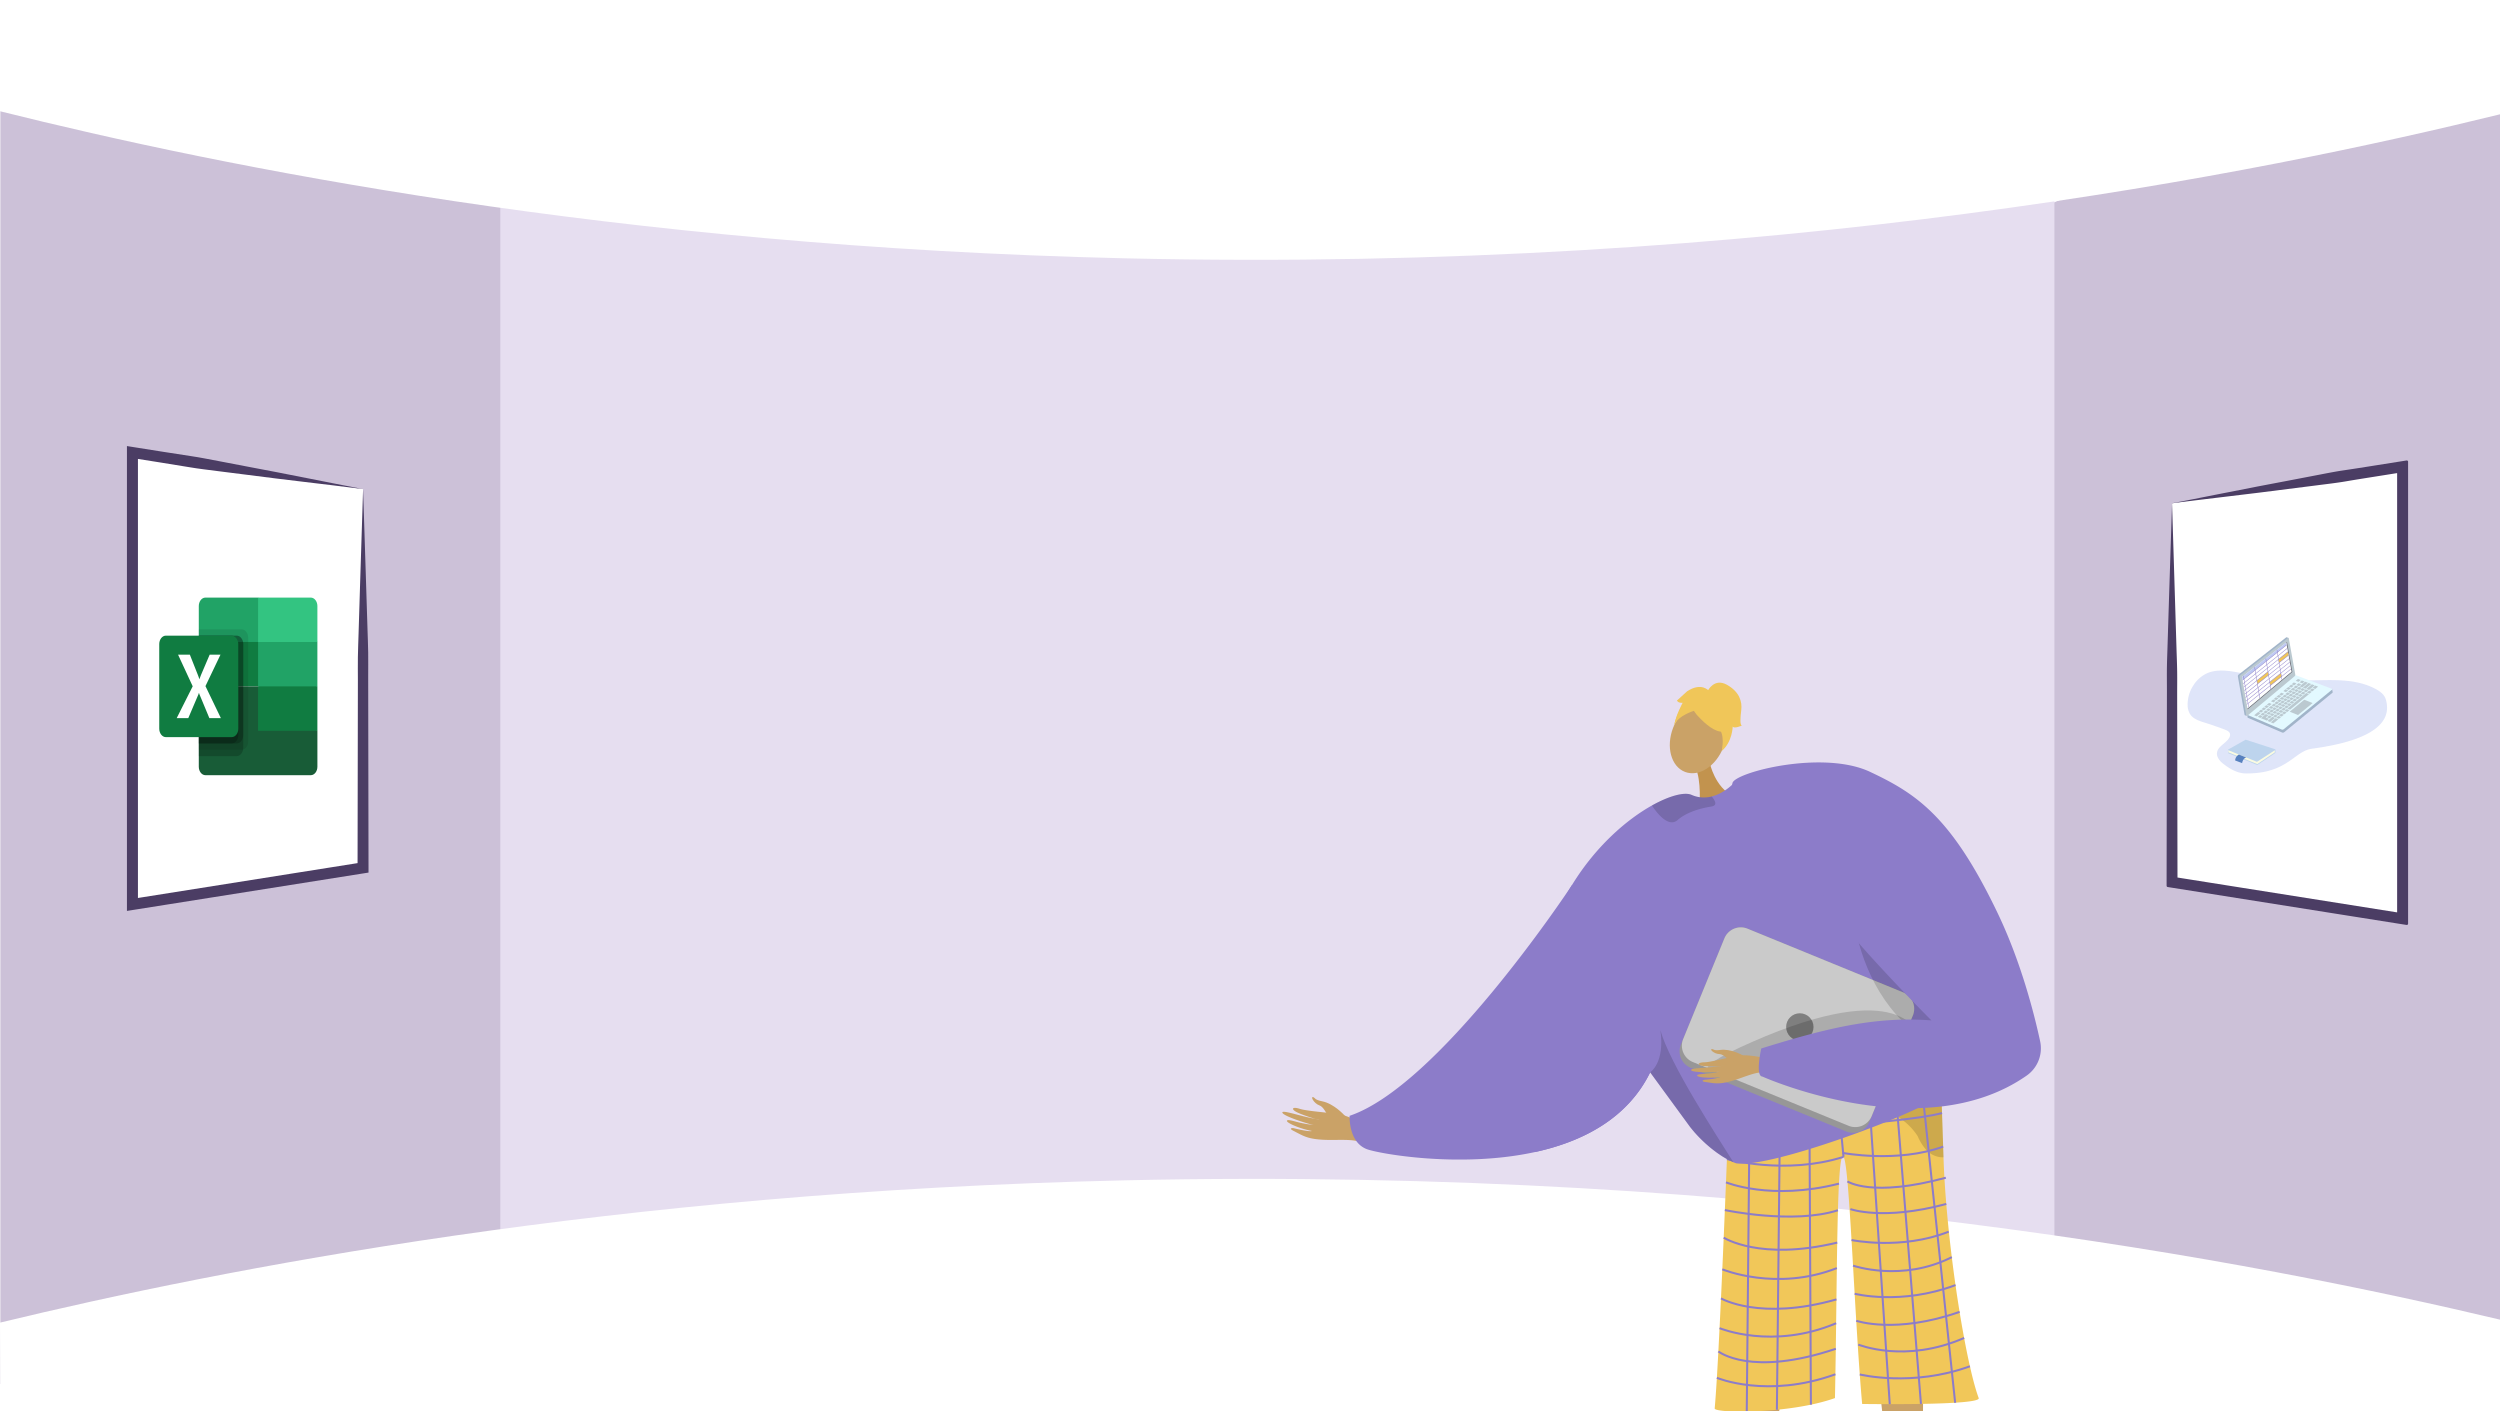 <svg xmlns="http://www.w3.org/2000/svg" xmlns:xlink="http://www.w3.org/1999/xlink" width="1366" height="771" viewBox="0 0 1366 771"><defs><clipPath id="a"><rect width="1366" height="771" transform="translate(2310.266 5074.719)" fill="none"/></clipPath><clipPath id="b"><path d="M3538.277,5461.807l24.023-20.081-2.854-15.933-24.179,18.8Z" fill="none"/></clipPath></defs><g transform="translate(0 0)"><g transform="translate(-2310.266 -5074.719)"><rect width="1366" height="771" transform="translate(2310.266 5074.719)" fill="#fff"/><g clip-path="url(#a)"><rect width="1366" height="771" transform="translate(2310.266 5074.719)" fill="#fff"/><path d="M3676.266,5084.256v758.463l-242.228-67.586-32.991-6.263,1.636-558.092,30.118-25.56Z" fill="#ccc1d8"/><path d="M2626.562,5200.19l-16.051,556.371-300.044,74.4V5080.907l298.844,93.571Z" fill="#ccc1d8"/><path d="M3008.243,5163.791H2583.635v617.384H3432.8V5163.791Z" fill="#e6def0"/><path d="M2310.266,5135.5c121.657,30.38,335.7,73.888,615,80.372,352.972,8.195,622.429-47.1,751-78.7v-62.455h-1366Z" fill="#fff"/><path d="M2310.266,5797.4c121.657-29.39,335.7-71.48,615-77.753,352.972-7.927,622.429,45.568,751,76.133v47.19l-1365.8,2.746Z" fill="#fff"/><path d="M3045,5684.274s-5.711-6.514-12.371-7.824c-3.959-.778-3.825-1.777-4.492-2.1-2.213-1.086-.2,3.189,3.137,4.4,2.715.986,4.058,5.749,5.67,6.814s6.485,3.1,7.746,2.5S3045,5684.274,3045,5684.274Z" fill="#caa267" fill-rule="evenodd"/><path d="M3062.553,5693.168c-1.216-.464-13.9-8.787-20.926-9.728s-17.557-1.668-21.155-2.852c-4.233-1.394-5.384.263-.528,2.349,3.157,1.355,9.648,3.522,11.1,3.641.7.058-3.865-.748-8.816-1.988-5.263-1.319-10.96-3.052-11.263-2.117-.586,1.813,14.536,6.564,17.218,6.966a67.894,67.894,0,0,1-7.067-1.153c-3.182-.7-6.809-1.986-7.558-1.35-1.18,1,6.788,4.511,13.443,5.714.108.221-2.068.471-9.877-1.488-.784-.2-2.814.066-.271,1.371,5.351,2.746,7.45,4.322,15.345,4.894,7.7.557,16.274-.68,21.743,1.407Z" fill="#caa267" fill-rule="evenodd"/><path d="M3056.987,5702.577c6.171,2.414,50.978,10.631,92.106,1.6,25.958-5.69,50.44-18.267,62.827-43.509,32.006-65.253-42.783-102.267-42.783-102.267a1.285,1.285,0,0,0-.112.178c-3.242,4.9-72.955,109.489-121.328,125.811C3047.7,5684.388,3046.926,5698.63,3056.987,5702.577Z" fill="#8c7cc9"/><path d="M3361.128,5825.509s-1.556,143.9,4.536,145.845c10.935,3.568,53.512,14.653,7.683,15.354-23.279,3.423-22.012-1.953-22.758-6.351-.61-3.594-10.908-131.367-12.723-141.217l-.653-3.539Z" fill="#caa267"/><path d="M3262.315,5815.373s-10.294,142.989-16.438,144.767c-11.031,3.26-53.9,13.146-8.11,15.133,23.173,4.074,22.057-1.335,22.927-5.711.711-3.575,6.49-30.667,8.581-40.461.469-2.194,17.769-112.969,17.769-112.969Z" fill="#caa267"/><path d="M3263.7,5960.683c.507-2.024-14.135-3.5-15.98-2.023s-31.667,4.16-32.079,12.878,40.742,6.532,43.65,6.659S3262.706,5964.659,3263.7,5960.683Z" fill="#5e5586"/><path d="M3255.132,5674.9a9.075,9.075,0,0,0,5.334,1.925c12.075-.8,64.217-4.386,92.321-8.439,9.915-1.43,16.837-2.917,17.951-4.367,0,0,0,.041,0,.116.06,1.563.7,19.463,1.455,42.933,1.492,46.332,11.94,111.976,19.234,131.545,1.574,4.224-63.679,3.233-63.679,3.233-4.274-47.578-6.944-131.522-10.183-135.016-3.94-4.251-3.373,69.739-4.68,131.806-25.043,8.886-65.957,8.318-65.714,5.652C3250.059,5812.621,3255.132,5674.9,3255.132,5674.9Z" fill="#f1c759"/><g opacity="0.3"><path d="M3303.443,5673.59c-.2,0-.394,0-.586,0C3302.857,5673.592,3303.065,5673.589,3303.443,5673.59Z"/><path d="M3303.443,5673.59c15.621-.1,49.344-5.206,49.344-5.206,9.915-1.43,16.837-2.917,17.951-4.367,0,0,0,.041,0,.116.06,1.563.7,19.463,1.455,42.933a11.671,11.671,0,0,1-1.647-.048,12.747,12.747,0,0,1-8.713-5.128,28.3,28.3,0,0,1-3.766-6.394C3344.608,5674.481,3308.451,5673.609,3303.443,5673.59Z" opacity="0.5"/></g><line x1="1.653" y2="173.186" transform="translate(3264.694 5672.799)" fill="none" stroke="#8c7cc9" stroke-miterlimit="10" stroke-width="1.118"/><line x1="1.787" y2="170.184" transform="translate(3281.16 5674.832)" fill="none" stroke="#8c7cc9" stroke-miterlimit="10" stroke-width="1.118"/><line x2="0.858" y2="168.768" transform="translate(3298.883 5673.461)" fill="none" stroke="#8c7cc9" stroke-miterlimit="10" stroke-width="1.118"/><line x2="3.335" y2="34.687" transform="translate(3314.231 5672.142)" fill="none" stroke="#8c7cc9" stroke-miterlimit="10" stroke-width="1.118"/><line x2="11.562" y2="171.269" transform="translate(3331.269 5670.676)" fill="none" stroke="#8c7cc9" stroke-miterlimit="10" stroke-width="1.118"/><line x2="13.954" y2="172.508" transform="translate(3345.92 5669.308)" fill="none" stroke="#8c7cc9" stroke-miterlimit="10" stroke-width="1.118"/><line x2="18.232" y2="173.138" transform="translate(3360.329 5668.069)" fill="none" stroke="#8c7cc9" stroke-miterlimit="10" stroke-width="1.118"/><path d="M3254.447,5692.958s92.882-3.589,116.948-10.058" fill="none" stroke="#8c7cc9" stroke-miterlimit="10" stroke-width="1.118"/><path d="M3317.567,5706.828c-31.737,10.115-63.708,1.19-63.708,1.19" fill="none" stroke="#8c7cc9" stroke-miterlimit="10" stroke-width="1.118"/><path d="M3317.029,5704.668s29.916,5.7,54.977-3.442" fill="none" stroke="#8c7cc9" stroke-miterlimit="10" stroke-width="1.118"/><path d="M3253.35,5720.743s24.376,10.206,61.727.722" fill="none" stroke="#8c7cc9" stroke-miterlimit="10" stroke-width="1.118"/><path d="M3252.73,5735.9s37.251,7.959,61.79.1" fill="none" stroke="#8c7cc9" stroke-miterlimit="10" stroke-width="1.118"/><path d="M3252.1,5750.958s19.732,12.9,62.034,2.715" fill="none" stroke="#8c7cc9" stroke-miterlimit="10" stroke-width="1.118"/><path d="M3251.342,5768.282s29.454,12.3,62.574-.664" fill="none" stroke="#8c7cc9" stroke-miterlimit="10" stroke-width="1.118"/><path d="M3250.619,5784.154s21.184,12.455,63.077.559" fill="none" stroke="#8c7cc9" stroke-miterlimit="10" stroke-width="1.118"/><path d="M3249.837,5800.429s28.793,12.035,63.7-2.691" fill="none" stroke="#8c7cc9" stroke-miterlimit="10" stroke-width="1.118"/><path d="M3249.183,5813.135s17.6,14.237,64.166-1.445" fill="none" stroke="#8c7cc9" stroke-miterlimit="10" stroke-width="1.118"/><path d="M3248.365,5827.563s27.478,11.587,64.768-1.937" fill="none" stroke="#8c7cc9" stroke-miterlimit="10" stroke-width="1.118"/><path d="M3319.705,5720.233s13.07,9.027,53.763-2.009" fill="none" stroke="#8c7cc9" stroke-miterlimit="10" stroke-width="1.118"/><path d="M3321.33,5735.37s17.81,6.512,52.385-2.814" fill="none" stroke="#8c7cc9" stroke-miterlimit="10" stroke-width="1.118"/><path d="M3321.943,5752.274s27.125,5.689,53.076-4.565" fill="none" stroke="#8c7cc9" stroke-miterlimit="10" stroke-width="1.118"/><path d="M3322.762,5766.264s26.687,9.216,53.969-4.641" fill="none" stroke="#8c7cc9" stroke-miterlimit="10" stroke-width="1.118"/><path d="M3323.648,5781.626s25.209,6.482,55.111-4.74" fill="none" stroke="#8c7cc9" stroke-miterlimit="10" stroke-width="1.118"/><path d="M3324.519,5796.378s21.423,7.48,56.471-4.857" fill="none" stroke="#8c7cc9" stroke-miterlimit="10" stroke-width="1.118"/><path d="M3325.639,5809.4s25.576,10.514,57.832-3.623" fill="none" stroke="#8c7cc9" stroke-miterlimit="10" stroke-width="1.118"/><path d="M3326.45,5825.729s28.668,7.046,60.182-4.477" fill="none" stroke="#8c7cc9" stroke-miterlimit="10" stroke-width="1.118"/><path d="M3244.478,5491.543s2.732,13.427,12.958,18.251-18.59,5.55-18.59,5.55,1.221-14.007-2.216-21.458S3244.478,5491.543,3244.478,5491.543Z" fill="#c2934e"/><ellipse cx="20.081" cy="14.718" rx="20.081" ry="14.718" transform="translate(3217.208 5491.188) rotate(-68.921)" fill="#caa267"/><path d="M3149.093,5704.175c25.958-5.69,50.44-18.267,62.827-43.509.045.067.089.123.134.19.134.168.268.346.4.548a.618.618,0,0,1,.089.123c3.566,4.874,21.073,28.808,21.073,28.82,6.349,8.272,16.053,16.221,23.756,19.418.5.223,1.017.413,1.486.581,18.882,2.951,97.517-26.931,106.885-34.4,4.225-3.365,5.88-19.139,6.215-36.243.425-20.849-1.084-43.711-2.191-48.529-1.878-8.083-39-97.5-97.259-91.848a59.741,59.741,0,0,0-15.159,3.555s-.436.458-1.207,1.14a28.676,28.676,0,0,1-5.266,3.745,22.273,22.273,0,0,1-5.377,2.157,16.473,16.473,0,0,1-10.989-.894c-3.644-1.632-11.738.28-21.565,5.769-13.649,7.613-30.675,22.134-43.811,43.6a1.285,1.285,0,0,0-.112.178,140.448,140.448,0,0,0-18.825,51.682A333.236,333.236,0,0,0,3149.093,5704.175Z" fill="#8c7cc9"/><path d="M3211.923,5660.66c.044.069.095.124.139.192.132.171.268.352.4.547.034.036.058.076.095.123,3.567,4.874,21.064,28.817,21.067,28.828,6.353,8.265,16.054,16.218,23.763,19.412-8.761-13.986-35.076-54.255-39.887-72.209C3220.112,5655.462,3211.92,5660.65,3211.923,5660.66Z" opacity="0.15"/><path d="M3247.378,5512.8c.424,1.262,0,2.3-2.131,2.632-6.643,1.038-13.8,3.373-18.32,7.336a4.639,4.639,0,0,1-4.36,1.1c-3.939-.959-7.763-6.187-9.362-8.533a1.872,1.872,0,0,1-.255-.542c9.83-5.49,17.915-7.4,21.567-5.762a16.458,16.458,0,0,0,10.986.885A9.058,9.058,0,0,1,3247.378,5512.8Z" opacity="0.15"/><path d="M3237.147,5465s18.694,22.346,19.8-1.538C3257.7,5446.938,3224.569,5449.316,3237.147,5465Z" fill="#f0c659"/><path d="M3242.543,5461.273s-16.345,2.766-18.114,11.178c0,0,6.179-24.77,19.635-20.266s18.084,7.755,7.274,32.3C3251.338,5484.484,3255.16,5463.119,3242.543,5461.273Z" fill="#f0c659"/><path d="M3243.428,5452.117s3.507-7.108,10.407-3.251,8.42,9.237,7.855,13.811-.728,8.106.315,8.508c0,0-4.335,1.923-4.977.478,0,0-.184,8.546-6,13.378,0,0,2.3-10.009-2.511-13.063S3243.428,5452.117,3243.428,5452.117Z" fill="#f0c659"/><path d="M3244.12,5452.311s-4.009-5.14-12.039.151l-5.542,5.053s.641,1.445,3.13,1.206c0,0-3.784,6.983-4.386,11.516l7.917-11.353Z" fill="#f0c659"/><path d="M3234.01,5658.138l85.06,34.813a9.7,9.7,0,0,0,12.64-5.3l23.755-58.057a3.1,3.1,0,0,0,.149-.419,9.664,9.664,0,0,0-5.449-12.212l-85.06-34.813a9.682,9.682,0,0,0-12.631,5.3l-22.662,55.361-1.1,2.691A9.683,9.683,0,0,0,3234.01,5658.138Z" fill="#979797"/><path d="M3235.262,5655.028l85.059,34.813a9.681,9.681,0,0,0,12.631-5.3l22.662-55.361a9.664,9.664,0,0,0-5.449-12.212l-85.06-34.813a9.682,9.682,0,0,0-12.631,5.3l-22.662,55.361A9.664,9.664,0,0,0,3235.262,5655.028Z" fill="#cacaca"/><circle cx="7.481" cy="7.481" r="7.481" transform="translate(3286.21 5628.37)" fill="#7f7f7f"/><path d="M3358.28,5640.134s-8.157-32.4-90.655,3.9,70.348,1.164,70.348,1.164Z" opacity="0.15"/><path d="M3321.566,5558.4s-2.9,87.485,81.1,99.192l1.8.55-5.966-18.592s-49.341-38.2-49.847-39.415S3321.566,5558.4,3321.566,5558.4Z" opacity="0.15"/><path d="M3279.182,5653.631c-1.117-.037-13.75-3.256-19.721-2.057s-14.732,3.55-17.987,3.592c-3.828.051-4.3,1.719.228,2.057a59.9,59.9,0,0,0,10.037-.143c.588-.15-3.349.472-7.719.847-4.645.4-9.758.583-9.742,1.427.029,1.637,13.644,1.272,15.936.85a58.452,58.452,0,0,1-6.064,1.038c-2.782.32-6.088.288-6.519,1.014-.679,1.143,6.776,1.769,12.52.887.149.15-1.549.961-8.441,1.551-.693.059-2.269.839.162,1.189,5.116.737,7.261,1.431,13.836-.311,6.412-1.7,13.034-5.1,18.06-4.931Z" fill="#caa267" fill-rule="evenodd"/><path d="M3262.432,5651.31s-6.461-3.7-12.239-2.9c-3.434.474-3.6-.376-4.237-.455-2.1-.263.726,2.649,3.779,2.7,2.481.042,4.9,3.537,6.511,3.952s6.134.705,6.992-.132S3262.432,5651.31,3262.432,5651.31Z" fill="#caa267" fill-rule="evenodd"/><path d="M3332.067,5496.456c25.567,12.029,44.534,24.629,69.712,77.188,12.774,26.665,19.978,54.994,23.234,70.095a18.2,18.2,0,0,1-7.457,18.74c-56.992,39.727-144.342.471-144.342.471-4.022-.266-.588-15.352-.588-15.352,34.841-10.8,61.941-17.721,92.99-15.324-.161-.024-42.673-43.053-50.573-56.068-20.705-34.133-62.043-56.677-58.153-73.639C3258.233,5496.7,3306.277,5484.322,3332.067,5496.456Z" fill="#8c7cc9"/><path d="M3348.7,5967.956c-.45-2.037,17.323-.932,19.126.6s27.947,6.282,28.115,15.009-40.91,5.387-43.82,5.431S3349.579,5971.959,3348.7,5967.956Z" fill="#5e5587"/></g><path d="M3497.056,5350.329v205.78a.718.718,0,0,0,.6.71l50.4,8,16,2.53,58.21,9.28a.72.72,0,0,0,.82-.6.635.635,0,0,0,0-.11v-245.36a.721.721,0,0,0-.72-.72h-.1l-58.17,9.24-16,2.53-50.4,8A.721.721,0,0,0,3497.056,5350.329Z" fill="#fff"/><path d="M3528.066,5343.629l15.88-3.12,15.76-3,15.67-3c5.23-1,10.44-2.06,15.7-2.83s10.51-1.6,15.76-2.44l15.75-2.5,2.64-.42a.72.72,0,0,1,.82.6.635.635,0,0,1,0,.11V5579.4a.72.72,0,0,1-.72.72h-.06l-2.64-.42-126-20-1.93-.31a.719.719,0,0,1-.6-.71v-2l.18-104.54c0-4.36-.07-8.75,0-13.09s.26-8.61.38-12.91l.8-25.68,1.61-50.21a.71.71,0,0,1,.58-.68C3507.626,5347.719,3517.736,5345.629,3528.066,5343.629Zm-29.38,58.8.8,26.07c.12,4.33.32,8.68.38,13s0,8.52,0,12.79l.18,100.51a.72.72,0,0,1-1.26.47h0a.72.72,0,0,1,.66-1.17l122.54,19.45a.72.72,0,0,1,.35,1.25l-1.1.94a.719.719,0,0,1-1.18-.55v-243.91a.72.72,0,0,1,1.21-.56l1.1.94a.72.72,0,0,1-.35,1.25l-14.21,2.26c-5.25.83-10.5,1.66-15.74,2.56s-10.53,1.48-15.8,2.17l-15.83,2-15.75,2-15.62,1.89c-10.26,1.25-20.75,2.46-31.34,3.84a.721.721,0,0,0-.63.74Z" fill="#4b3d64"/><path d="M2508.656,5341.969v207l-51,8.1-16,2.53-59,9.37v-247l59,9.37,16,2.53Z" fill="#fff"/><path d="M2508.656,5341.969l1.61,50.75.8,25.68c.12,4.3.32,8.57.38,12.91s0,8.73,0,13.09l.18,104.54v2.56l-2.53.4-126,20-3.47.55v-254l3.47.55,15.75,2.5c5.25.84,10.5,1.67,15.76,2.44s10.47,1.86,15.7,2.83l15.67,3,15.76,3,15.88,3.12C2488.176,5337.949,2498.466,5340.049,2508.656,5341.969Zm0,0c-10.81-1.42-21.51-2.65-32-3.92l-15.62-1.89-15.75-2-15.83-2c-5.27-.69-10.56-1.27-15.8-2.17s-10.49-1.74-15.74-2.56l-15.75-2.5,3.47-3v247l-3.47-3,126-20-2.53,3,.18-102.46c0-4.27-.07-8.5,0-12.79s.26-8.64.38-13l.8-26.07Z" fill="#4b3d64"/><path d="M2451.285,5401.243h-28.8c-1.975,0-3.6,2.086-3.6,4.62V5425.5l32.4,24.259,16.2,8.774,16.2-8.774V5425.5Z" fill="#21a366"/><path d="M2418.881,5425.5h32.4v24.259h-32.4Z" fill="#107c41"/><path d="M2480.089,5401.243h-28.8V5425.5h32.4v-19.639c0-2.534-1.626-4.62-3.6-4.62Z" fill="#33c481"/><path d="M2451.285,5449.761h-32.4v43.9c0,2.534,1.626,4.62,3.6,4.62h57.607c1.974,0,3.6-2.086,3.6-4.62v-19.639Z" fill="#185c37"/><path d="M2451.285,5449.761h32.4v24.26h-32.4Z" fill="#107c41"/><path d="M2442.284,5418.571h-23.4v65.847h23.4c1.973-.007,3.595-2.089,3.6-4.621v-56.606c-.006-2.531-1.628-4.613-3.6-4.62Z" fill="rgba(0,0,0,0.09)"/><path d="M2439.584,5422.036h-20.7v65.847h20.7c1.973-.007,3.595-2.089,3.6-4.62v-56.606c-.005-2.532-1.627-4.614-3.6-4.621Z" fill="rgba(0,0,0,0.2)"/><path d="M2439.584,5422.036h-20.7v58.916h20.7c1.973-.007,3.595-2.089,3.6-4.62v-49.675c-.005-2.532-1.627-4.614-3.6-4.621Z" fill="rgba(0,0,0,0.2)"/><path d="M2436.884,5422.036h-18v58.916h18c1.972-.007,3.594-2.089,3.6-4.62v-49.675c-.006-2.532-1.628-4.614-3.6-4.621Z" fill="rgba(0,0,0,0.2)"/><path d="M2400.879,5422.036h36.005c1.974,0,3.6,2.087,3.6,4.621v46.209c0,2.534-1.625,4.62-3.6,4.62h-36.005c-1.974,0-3.6-2.086-3.6-4.62v-46.209c0-2.534,1.626-4.621,3.6-4.621Z" fill="#107c41"/><path d="M2406.82,5467.09l8.738-17.377-8-17.28H2414l4.369,11.044q.6,1.572.828,2.345h.057q.432-1.255.9-2.441l4.67-10.948h5.913l-8.211,17.183,8.418,17.474h-6.29l-5.047-12.132a11.731,11.731,0,0,1-.6-1.62h-.075a8.869,8.869,0,0,1-.584,1.571l-5.2,12.181Z" fill="#fff"/><path d="M2397.279,5394.311h86.41v110.9h-86.41Z" fill="none"/><g opacity="0.49"><path d="M3573.457,5483.822c-9.648,1.308-13.385,13.789-36.235,13.5-4.56-.057-8.864-2.632-12.425-5.482-1.8-1.443-3.442-3.531-3.163-5.824.435-3.585,4.969-5.073,6.7-8.241a2.973,2.973,0,0,0,.408-2.084c-.295-1.22-1.616-1.847-2.789-2.3q-5.4-2.064-10.925-3.789c-3.053-.953-6.391-2.016-8.121-4.706a9.565,9.565,0,0,1-1.315-4.89,18.975,18.975,0,0,1,3.1-10.735,17.685,17.685,0,0,1,6.866-6.366c6-2.985,13.138-1.625,19.717-.354,10.9,2.106,21.919,3.788,33.017,3.932,12.874.167,26.4-1.621,38.1,3.751,3.066,1.408,6.459,3.306,7.433,6.536C3619.437,5475.351,3591.306,5481.4,3573.457,5483.822Z" fill="#bec9f2"/></g><path d="M3583.476,5452.245l-18.607-7.055a1.159,1.159,0,0,0-1.023.17l-24.342,20.167-1.385-.442.213,1.607a.375.375,0,0,0,.244.279l18.676,8.013a1.165,1.165,0,0,0,1.042-.143l26.378-21.564a.353.353,0,0,0,.173-.337l-.3-1.637-1.207.189Z" fill="#a1b4c9"/><path d="M3564.612,5443.624a1.191,1.191,0,0,0-1.021.172l-25.307,20.982a.333.333,0,0,0,.082.612l18.638,7.948a1.1,1.1,0,0,0,1.039-.145l26.33-21.544c.274-.21.223-.485-.113-.62Z" fill="#e3f9ff"/><path d="M3564.657,5446.721l1.466.556,1.208-1-1.465-.558Z" fill="#bbc9d0"/><path d="M3562.39,5448.6l1.457.566,1.211-1-1.464-.555Z" fill="#bbc9d0"/><path d="M3566.767,5447.533l1.475.56,1.213-1-1.473-.556Z" fill="#bbc9d0"/><path d="M3566.743,5449.74l1.475.563,3.063-2.523-1.49-.571Z" fill="#bbc9d0"/><path d="M3568.562,5450.442l1.478.564,3.073-2.523-1.49-.576Z" fill="#bbc9d0"/><path d="M3570.42,5451.148l1.489.58,3.087-2.536-1.5-.572Z" fill="#bbc9d0"/><path d="M3560.88,5449.849l1.453.56,1.208-.993-1.457-.563Z" fill="#bbc9d0"/><path d="M3559.373,5451.1l1.451.569,1.2-1-1.449-.561Z" fill="#bbc9d0"/><path d="M3557.867,5452.335l1.446.575,1.2-1-1.446-.562Z" fill="#bbc9d0"/><path d="M3564.943,5449.04l1.467.568,1.209-1-1.467-.561Z" fill="#bbc9d0"/><path d="M3563.431,5450.3l1.459.568,1.208-1-1.463-.568Z" fill="#bbc9d0"/><path d="M3561.908,5451.545l1.46.575,1.213-1-1.466-.562Z" fill="#bbc9d0"/><path d="M3560.4,5452.794l1.453.577,1.212-1-1.462-.567Z" fill="#bbc9d0"/><path d="M3558.886,5454.045l1.452.57,1.208-.992-1.455-.575Z" fill="#bbc9d0"/><path d="M3557.385,5455.3l1.44.569,1.206-.986-1.449-.577Z" fill="#bbc9d0"/><path d="M3555.874,5456.53l1.441.581,1.2-.995-1.444-.577Z" fill="#bbc9d0"/><path d="M3554.375,5457.773l1.43.581,1.2-.99-1.443-.578Z" fill="#bbc9d0"/><path d="M3552.913,5458.982l1.436.577,1.2-.984-1.435-.578Z" fill="#bbc9d0"/><path d="M3551.416,5460.217l1.427.579,1.2-.981-1.431-.579Z" fill="#bbc9d0"/><path d="M3549.914,5461.458l1.427.587,1.2-.987-1.43-.583Z" fill="#bbc9d0"/><path d="M3548.418,5462.693l1.424.588,1.2-.985-1.427-.582Z" fill="#bbc9d0"/><path d="M3546.926,5463.923l1.416.588,1.195-.98-1.42-.588Z" fill="#bbc9d0"/><path d="M3545.435,5465.153l1.413.594,1.191-.982-1.415-.594Z" fill="#bbc9d0"/><path d="M3567.031,5451.69l1.481.578,1.217-1.009-1.479-.566Z" fill="#bbc9d0"/><path d="M3565.5,5452.943l1.476.579,1.22-1.007-1.479-.566Z" fill="#bbc9d0"/><path d="M3563.985,5454.2l1.47.579,1.213-1-1.469-.569Z" fill="#bbc9d0"/><path d="M3562.461,5455.46l1.467.581,1.216-1-1.471-.581Z" fill="#bbc9d0"/><path d="M3560.946,5456.713l1.458.574,1.214-.99-1.465-.583Z" fill="#bbc9d0"/><path d="M3559.427,5457.963l1.457.579,1.21-.991-1.458-.584Z" fill="#bbc9d0"/><path d="M3557.913,5459.208l1.454.587,1.209-1-1.457-.593Z" fill="#bbc9d0"/><path d="M3556.452,5460.418l1.444.586,1.207-.99-1.45-.593Z" fill="#bbc9d0"/><path d="M3554.94,5461.666l1.443.587,1.21-.988-1.45-.591Z" fill="#bbc9d0"/><path d="M3553.429,5462.905l1.442.6,1.2-1-1.444-.59Z" fill="#bbc9d0"/><path d="M3551.923,5464.145l1.438.6,1.2-.991-1.435-.593Z" fill="#bbc9d0"/><path d="M3550.422,5465.385l1.427.6,1.2-.991-1.437-.594Z" fill="#bbc9d0"/><path d="M3548.919,5466.625l1.426.608,1.2-.994-1.429-.594Z" fill="#bbc9d0"/><path d="M3568.89,5452.406l1.484.581,1.22-1.01-1.486-.567Z" fill="#bbc9d0"/><path d="M3567.357,5453.668l1.484.58,1.22-1.006-1.483-.57Z" fill="#bbc9d0"/><path d="M3565.828,5454.933l1.479.582,1.224-1-1.485-.581Z" fill="#bbc9d0"/><path d="M3564.306,5456.19l1.472.575,1.217-.993-1.474-.585Z" fill="#bbc9d0"/><path d="M3562.778,5457.445l1.469.58,1.22-1-1.474-.584Z" fill="#bbc9d0"/><path d="M3561.258,5458.7l1.463.588,1.215-1-1.469-.593Z" fill="#bbc9d0"/><path d="M3559.737,5459.951l1.462.594,1.212-1-1.462-.592Z" fill="#bbc9d0"/><path d="M3558.269,5461.162l1.457.587,1.21-.991-1.456-.593Z" fill="#bbc9d0"/><path d="M3556.755,5462.405l1.449.6,1.208-1-1.453-.591Z" fill="#bbc9d0"/><path d="M3555.239,5463.649l1.448.6,1.212-1-1.453-.593Z" fill="#bbc9d0"/><path d="M3553.725,5464.9l1.445.6,1.209-.994-1.448-.6Z" fill="#bbc9d0"/><path d="M3552.217,5466.141l1.443.608,1.2-1-1.438-.6Z" fill="#bbc9d0"/><path d="M3549.206,5468.624l1.427.6,2.717-2.225-1.441-.605Z" fill="#bbc9d0"/><path d="M3573.812,5450.594l1.5.576,1.552-1.272-1.508-.568Z" fill="#bbc9d0"/><path d="M3570.73,5453.125l1.5.586,1.222-1.015-1.492-.574Z" fill="#bbc9d0"/><path d="M3572.267,5451.857l1.5.585,1.227-1.018-1.5-.57Z" fill="#bbc9d0"/><path d="M3560.072,5461.9l1.462.594,10.379-8.527-1.493-.574Z" fill="#bbc9d0"/><path d="M3558.544,5463.142l1.47.6,1.209-1-1.459-.6Z" fill="#bbc9d0"/><path d="M3557.031,5464.392l1.456.609,1.214-1-1.46-.6Z" fill="#bbc9d0"/><path d="M3555.51,5465.641l1.455.605,1.214-1-1.457-.6Z" fill="#bbc9d0"/><path d="M3554,5466.89l1.448.6,1.215-.993-1.454-.6Z" fill="#bbc9d0"/><path d="M3550.974,5469.376l1.437.608,2.727-2.241-1.449-.606Z" fill="#bbc9d0"/><path d="M3543.949,5466.39l1.406.6,1.191-.983-1.411-.589Z" fill="#bbc9d0"/><path d="M3565.223,5450.992l1.469.569,1.217-1-1.476-.571Z" fill="#bbc9d0"/><path d="M3563.7,5452.238l1.468.583,1.213-1.011-1.469-.561Z" fill="#bbc9d0"/><path d="M3562.187,5453.5l1.463.582,1.211-1.006-1.465-.569Z" fill="#bbc9d0"/><path d="M3560.672,5454.748l1.459.58,1.211-1-1.462-.571Z" fill="#bbc9d0"/><path d="M3559.154,5455.992l1.456.587,1.212-1-1.46-.572Z" fill="#bbc9d0"/><path d="M3557.643,5457.246l1.452.585,1.209-1-1.455-.577Z" fill="#bbc9d0"/><path d="M3556.136,5458.487l1.443.585,1.208-.994-1.451-.582Z" fill="#bbc9d0"/><path d="M3554.676,5459.7l1.44.591,1.2-1-1.443-.582Z" fill="#bbc9d0"/><path d="M3553.172,5460.94l1.437.586,1.2-.988-1.438-.588Z" fill="#bbc9d0"/><path d="M3551.669,5462.176l1.43.592,1.2-.991-1.438-.588Z" fill="#bbc9d0"/><path d="M3550.169,5463.412l1.425.6,1.2-1-1.431-.591Z" fill="#bbc9d0"/><path d="M3548.666,5464.658l1.43.589,1.195-.98-1.423-.6Z" fill="#bbc9d0"/><path d="M3548.322,5464.891l-2.681,2.217,3.193,1.36,1.2-.987-1.79-.756,1.5-1.24Z" fill="#bbc9d0"/><path d="M3555.617,5454.208l1.432.574,1.2-.994-1.446-.574Z" fill="#bbc9d0"/><path d="M3554.114,5455.447l1.437.578,1.2-.994-1.437-.571Z" fill="#bbc9d0"/><path d="M3552.62,5456.688l1.423.574,1.2-.986-1.437-.574Z" fill="#bbc9d0"/><path d="M3551.125,5457.922l1.421.584,1.2-.992-1.428-.57Z" fill="#bbc9d0"/><path d="M3548.883,5459.783l1.418.584,1.194-.987-1.423-.582Z" fill="#bbc9d0"/><path d="M3547.395,5461.017l1.412.588,1.189-.986-1.417-.592Z" fill="#bbc9d0"/><path d="M3545.908,5462.245l1.4.591,1.19-.986-1.415-.589Z" fill="#bbc9d0"/><path d="M3544.416,5463.477l1.41.588,1.181-.979-1.4-.588Z" fill="#bbc9d0"/><path d="M3541.931,5465.536l1.4.59,2.18-1.8-1.4-.59Z" fill="#bbc9d0"/><path d="M3561.359,5463.576l4.519,1.85,8-6.552-4.594-1.814Z" fill="#bbc9d0"/><path d="M3559.753,5422.946a.385.385,0,0,0-.38.092l-25.955,20.3a1.151,1.151,0,0,0-.369.991l3.644,20.908a.355.355,0,0,0,.206.308h0a.009.009,0,0,0,.01.008l.933.339.033-.949,25.207-21.069a1.152,1.152,0,0,0,.364-.988l-3.35-18.775.188.106.425-.917-.956-.353Z" fill="#a1b4c9"/><path d="M3560.318,5423.384l-25.956,20.3a1.162,1.162,0,0,0-.364.993l3.644,20.911a.324.324,0,0,0,.575.211l25.81-21.579a1.161,1.161,0,0,0,.37-.994l-3.506-19.631C3560.833,5423.263,3560.581,5423.165,3560.318,5423.384Z" fill="#bbc9d0"/><path d="M3562.3,5441.726l-24.023,20.081.088.506,24.444-20.433-2.942-16.433-.422.346Z" fill="#717179"/><path d="M3538.277,5461.807l24.023-20.081-2.854-15.933-24.179,18.8Z" fill="#fff"/><path d="M3527.587,5484.348l9.7-5.47,16.254,5.276v1.979l-9.892,6.594-16.06-6.517.31-.407-.039-1.144Z" fill="#bdd4ed"/><path d="M3527.858,5484.659l15.594,6.323,9.776-6.323v1.144l-9.582,6.42-15.75-6.42Z" fill="#fafbe1"/><path d="M3533.623,5487a3.861,3.861,0,0,0-2.079,3.229l3.821,1.455s.329-2.58,2.273-3.056Z" fill="#5781bf"/><rect width="0.06" height="0.21" transform="matrix(0.981, -0.194, 0.194, 0.981, 3553.265, 5445.141)" fill="#8a7cc7"/><path d="M3535.267,5444.594l24.179-18.8.231,1.292-24.094,19.317Z" fill="#bec9f2"/><path d="M3543.409,5446.586l.315,1.9,6.127-4.913-.416-1.82Z" fill="#f0c659"/><path d="M3550.492,5447.4l.315,1.9,6.127-4.912-.416-1.82Z" fill="#f0c659"/><path d="M3555.256,5434.936l.309,1.862,5.131-4.026-.344-1.921Z" fill="#f0c659"/><g clip-path="url(#b)"><rect width="31.455" height="0.237" transform="translate(3535.283 5446.482) rotate(-38.695)" fill="#8a7cc7"/><rect width="31.455" height="0.237" transform="translate(3535.619 5448.365) rotate(-38.695)" fill="#8a7cc7"/><rect width="31.455" height="0.237" transform="translate(3535.956 5450.249) rotate(-38.695)" fill="#8a7cc7"/><rect width="31.455" height="0.237" transform="translate(3536.292 5452.131) rotate(-38.695)" fill="#8a7cc7"/><rect width="31.455" height="0.237" transform="translate(3536.628 5454.015) rotate(-38.695)" fill="#8a7cc7"/><rect width="31.455" height="0.237" transform="translate(3536.965 5455.898) rotate(-38.695)" fill="#8a7cc7"/><rect width="31.455" height="0.237" transform="translate(3537.301 5457.781) rotate(-38.695)" fill="#8a7cc7"/><rect width="31.455" height="0.237" transform="translate(3537.638 5459.664) rotate(-38.695)" fill="#8a7cc7"/><rect width="0.237" height="17.834" transform="translate(3535.938 5443.813) rotate(-9.423)" fill="#8a7cc7"/><rect width="0.237" height="17.834" transform="translate(3542.012 5438.892) rotate(-9.422)" fill="#8a7cc7"/><rect width="0.237" height="17.834" transform="translate(3548.086 5433.971) rotate(-9.422)" fill="#8a7cc7"/><rect width="0.237" height="17.834" transform="translate(3554.159 5429.051) rotate(-9.422)" fill="#8a7cc7"/></g></g></g></svg>